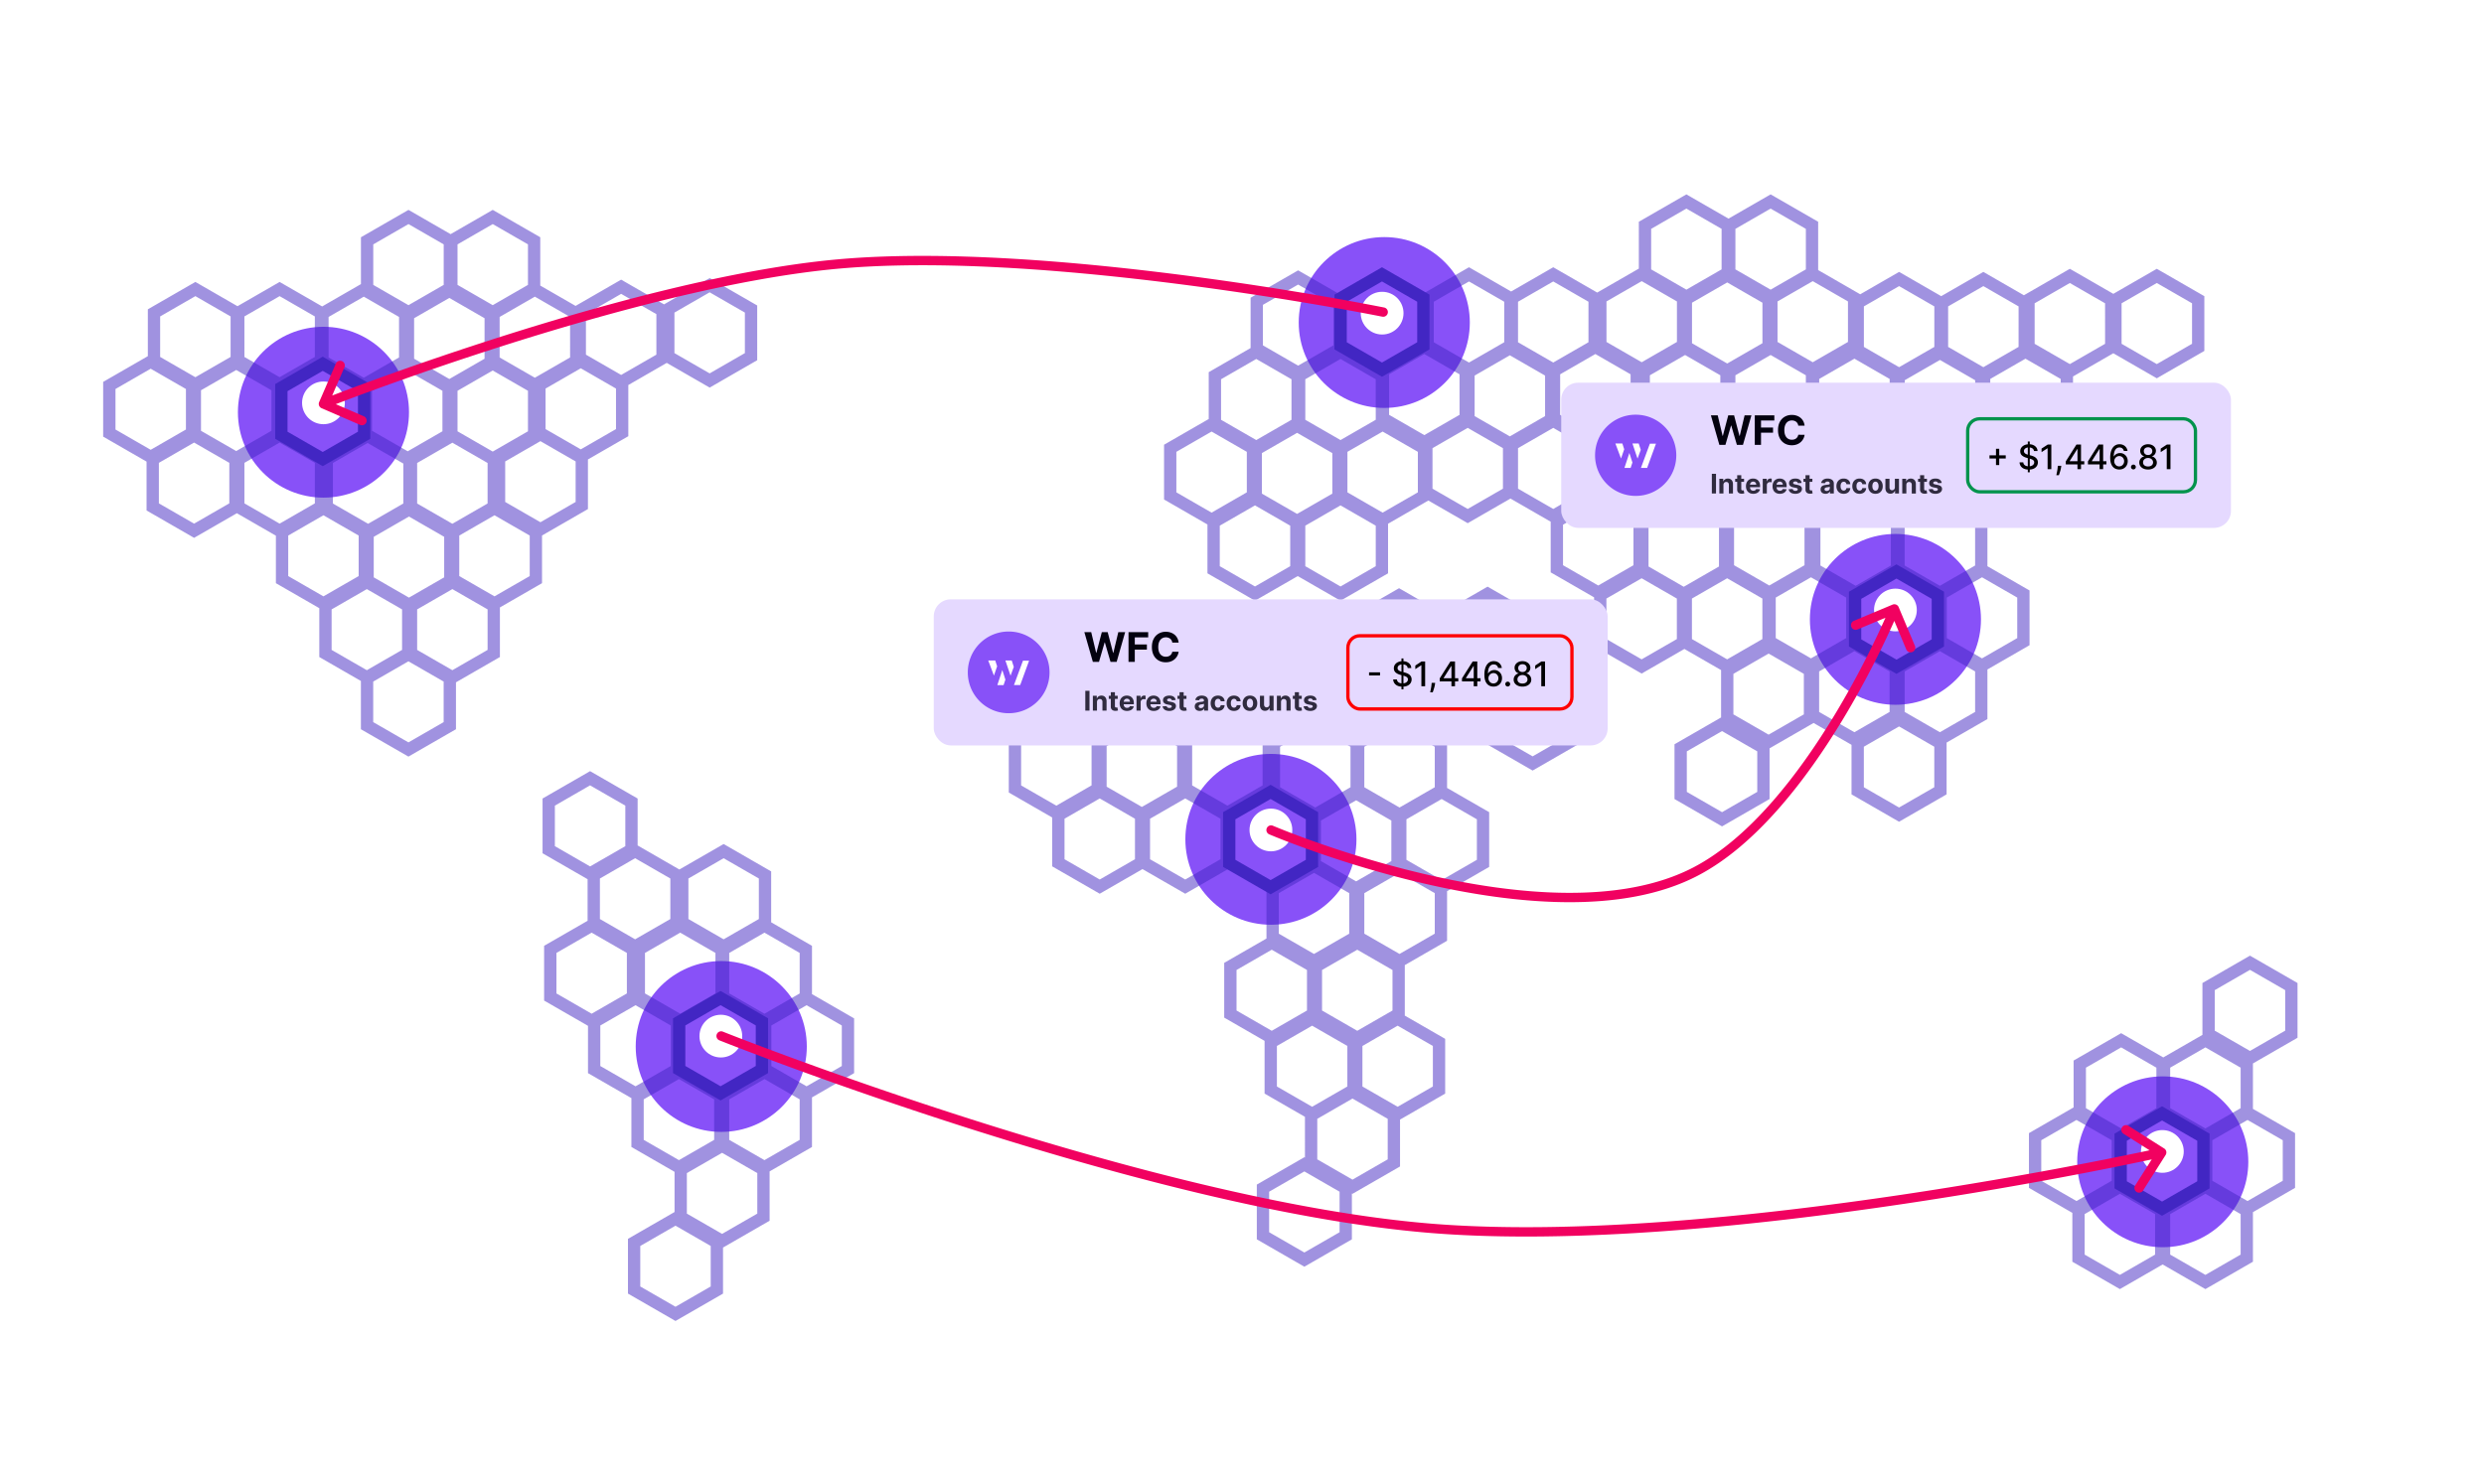 <svg width="626" height="374" viewBox="0 0 626 374" fill="none" xmlns="http://www.w3.org/2000/svg"><g filter="url(#filter0_f_1_13786)"><ellipse cx="81.516" cy="103.912" rx="21.559" ry="21.534" fill="#8851F8"/></g><g filter="url(#filter1_f_1_13786)"><ellipse cx="181.767" cy="263.804" rx="21.559" ry="21.534" fill="#8851F8"/></g><g filter="url(#filter2_f_1_13786)"><ellipse cx="545.044" cy="292.875" rx="21.559" ry="21.534" fill="#8851F8"/></g><g filter="url(#filter3_f_1_13786)"><ellipse cx="348.854" cy="81.301" rx="21.559" ry="21.534" fill="#8851F8"/></g><g filter="url(#filter4_f_1_13786)"><ellipse cx="477.671" cy="156.133" rx="21.559" ry="21.534" fill="#8851F8"/></g><g filter="url(#filter5_f_1_13786)"><ellipse cx="320.286" cy="211.583" rx="21.559" ry="21.534" fill="#8851F8"/></g><path opacity=".5" fill-rule="evenodd" clip-rule="evenodd" d="M437.345 57.694l8.876-5.113 8.877 5.113v10.214l-8.877 5.113-8.876-5.113V57.694zM446.221 49l11.979 6.9v12.18l10.602 6.107 9.798-5.644 10.616 6.115 10.615-6.115 10.221 5.887 11.578-6.67 10.957 6.313 10.957-6.312 11.979 6.9v13.802l-11.979 6.9-10.957-6.312-10.161 5.854v12.634l-10.615 6.115v12.5l-10.957 6.312v10.267l10.616 6.115v13.801l-10.615 6.115v12.5l-10.289 5.927v13.055l-11.979 6.9-11.979-6.9v-12.493l-9.558-5.506-11.096 6.392v12.779l-11.979 6.901-11.979-6.901v-13.801l11.74-6.763v-11.94l-9.248-5.327-10.777 6.208-11.979-6.901v-12.315l-10.936-6.3v-12.767l-10.134-5.838-10.777 6.208-9.916-5.712-10.161 5.853v12.501l-11.979 6.901-10.777-6.208-10.777 6.208-11.979-6.901v-12.315l-10.938-6.301v-13.801l11.259-6.485v-11.81l10.553-6.078V75.052l11.979-6.9 11.979 6.9v12.609l8.177 4.71 10.922-6.291V74.27l11.979-6.9 10.617 6.116 10.616-6.116 11.08 6.383 10.491-6.043V55.9l11.979-6.9 10.616 6.115L446.221 49zm10.606 80.883l9.473-5.456v-10.588l-10.323-5.946-8.734 5.03v11.439l9.584 5.521zm.009-59.008l-8.876 5.114v10.214l8.876 5.113 8.877-5.113V75.989l-8.877-5.114zm-21.552.321l-8.877 5.113v10.215l8.877 5.113 8.876-5.114V76.31l-8.876-5.113zm-10.616 18.295l-8.877 5.113v10.214l8.877 5.113 8.876-5.113V94.604l-8.876-5.113zm12.677 5.113l8.876-5.113 8.876 5.113v10.214l-8.876 5.113-8.876-5.113V94.604zm-12.356-42.023l-8.876 5.113v10.214l8.876 5.113 8.876-5.113V57.694l-8.876-5.113zm-20.134 23.408l8.876-5.114 8.876 5.114v10.214l-8.876 5.113-8.876-5.113V75.989zm116.775-4.647l-8.876 5.113v10.214l8.876 5.113 8.877-5.113V76.455l-8.877-5.113zm-30.675 5.895l8.876-5.113 8.877 5.113V87.45l-8.877 5.113-8.876-5.113V77.237zm19.492 13.181l-8.877 5.113v10.214l8.877 5.113 8.876-5.113V95.531l-8.876-5.113zm-21.552.321l-8.876 5.113v10.215l8.876 5.113 8.876-5.113V95.852l-8.876-5.113zm-10.616 18.295l-8.877 5.113v10.214l8.877 5.113 8.876-5.113v-10.214l-8.876-5.113zm12.676 5.113l8.876-5.113 8.877 5.113v10.214l-8.877 5.113-8.876-5.113v-10.214zm43.713-37.692l8.876-5.113 8.876 5.113v10.214l-8.876 5.113-8.876-5.113V76.455zM478.6 72.124l-8.876 5.113v10.214l8.876 5.113 8.876-5.113V77.237l-8.876-5.113zM458.465 95.53l8.876-5.113 8.876 5.113v10.214l-8.876 5.113-8.876-5.113V95.531zM361.33 76.064l8.876-5.113 8.877 5.113v10.214l-8.877 5.113-8.876-5.113V76.064zm30.109-5.113l-8.876 5.113v10.214l8.876 5.113 8.876-5.113V76.064l-8.876-5.113zm1.739 23.407l8.876-5.113 8.876 5.113v10.214l-8.876 5.114-8.876-5.114V94.358zm-21.553.321l8.876-5.113 8.877 5.113v10.214l-8.877 5.114-8.876-5.114V94.679zm-10.616 18.295l8.876-5.113 8.876 5.113v10.214l-8.876 5.113-8.876-5.113v-10.214zm30.43-5.113l-8.876 5.113v10.214l8.876 5.113 8.876-5.113v-10.214l-8.876-5.113zm-32.49-18.616l-8.877 5.113v10.214l8.877 5.114 8.876-5.114V94.358l-8.876-5.113zm67.439 24.732l8.876-5.113 8.876 5.113v10.214l-8.876 5.113-8.876-5.113v-10.214zm19.492 13.181l-8.876 5.113v10.214l8.876 5.114 8.877-5.114v-10.214l-8.877-5.113zm-30.429 5.434l8.877-5.113 8.876 5.113v10.214l-8.876 5.113-8.877-5.113v-10.214zm-10.616 18.294l8.876-5.113 8.877 5.113v10.215l-8.877 5.113-8.876-5.113v-10.215zm-18.598 19.341l-8.877 5.113v10.214l8.877 5.113 8.876-5.113V175.34l-8.876-5.113zm.63-3.218v-12.223l-11.979-6.901-11.492 6.62-10.814-6.229-11.979 6.901v13.801l11.979 6.901 11.493-6.621 10.183 5.866v12.224l11.979 6.9 11.979-6.9v-13.801l-11.349-6.538zm-20.855-10.43l8.876-5.113 8.876 5.113v10.214l-8.876 5.113-8.876-5.113v-10.214zm-13.43-4.722l-8.876 5.113v10.215l8.876 5.113 8.877-5.113V156.97l-8.877-5.113zm73.806-.971l8.876-5.113 8.876 5.113v10.215l-8.876 5.113-8.876-5.113v-10.215zm19.327 13.869l-8.876 5.113v10.214l8.876 5.114 8.876-5.114v-10.214l-8.876-5.113zm-20.616 24.656l8.876-5.114 8.876 5.114v10.214l-8.876 5.113-8.876-5.113v-10.214zm-11.065-80.547l-8.877 5.113v10.214l8.877 5.113 8.876-5.113v-10.214l-8.876-5.113zm-20.135 23.407l8.876-5.113 8.876 5.113v10.214l-8.876 5.114-8.876-5.114v-10.214zm94.976-5.038l-8.876 5.113v10.214l8.876 5.114 8.877-5.114v-10.214l-8.877-5.113zm-20.512 33.929V150.84l9.897-5.701 9.251 5.33v10.879l-9.412 5.422-9.736-5.608zm22.251-10.521l8.877-5.113 8.876 5.113v10.214l-8.876 5.113-8.877-5.113v-10.214zm-32.168 18.616l8.877-5.114 8.876 5.114v10.214l-8.876 5.113-8.877-5.113v-10.214zm21.553 0l8.876-5.114 8.877 5.114v10.214l-8.877 5.113-8.876-5.113v-10.214zm-1.412 13.868l-8.876 5.113v10.214l8.876 5.113 8.877-5.113v-10.214l-8.877-5.113zm-19.819-50.779l8.876-5.113 8.876 5.113v10.214l-8.876 5.114-8.876-5.114v-10.214zm-2.384 13.182l-8.876 5.113v10.214l8.876 5.113 8.876-5.113v-10.214l-8.876-5.113zm101.76 104.074l8.876-5.114 8.876 5.114v10.214l-8.876 5.113-8.876-5.113v-10.214zm8.876-8.695l11.979 6.901v13.801l-11.232 6.47v11.451l10.615 6.115v13.801l-10.615 6.115v12.501l-11.98 6.9-10.776-6.208-10.777 6.208-11.979-6.9v-12.316l-10.938-6.3v-13.801l11.259-6.486V267.35l11.979-6.9 10.616 6.115 9.87-5.685v-13.072l11.979-6.901zm-31.046 46.852l8.876-5.113 8.876 5.113v10.214l-8.876 5.114-8.876-5.114v-10.214zm-10.616 18.295l8.876-5.113 8.876 5.113v10.214l-8.876 5.113-8.876-5.113v-10.214zm30.429-5.113l-8.876 5.113v10.214l8.876 5.113 8.877-5.113v-10.214l-8.877-5.113zm10.616-18.616l-8.877 5.113v10.215l8.877 5.113 8.876-5.113v-10.215l-8.876-5.113zm-19.492-13.181l8.876-5.113 8.877 5.113v10.214l-8.877 5.113-8.876-5.113v-10.214zm-12.356-5.113l-8.876 5.113v10.214l8.876 5.113 8.876-5.113v-10.214l-8.876-5.113zm-20.135 23.407l8.876-5.113 8.877 5.113v10.215l-8.877 5.113-8.876-5.113v-10.215zM327.149 71.733l-8.876 5.113V87.06l8.876 5.113 8.876-5.113V76.846l-8.876-5.113zm1.803 23.873l8.877-5.113 8.876 5.113v10.215l-8.876 5.113-8.877-5.113V95.606zm19.492 13.182l-8.876 5.113v10.214l8.876 5.113 8.876-5.113v-10.214l-8.876-5.113zm-21.553.321l-8.876 5.113v10.214l8.876 5.113 8.876-5.113v-10.214l-8.876-5.113zm-10.616 18.294l-8.876 5.113v10.215l8.876 5.113 8.876-5.113v-10.215l-8.876-5.113zm12.677 5.113l8.877-5.113 8.876 5.113v10.215l-8.876 5.113-8.877-5.113v-10.215zm-21.232-36.91l8.876-5.113 8.876 5.113v10.215l-8.876 5.113-8.876-5.113V95.606zm-2.383 13.182l-8.876 5.113v10.214l8.876 5.113 8.877-5.113v-10.214l-8.877-5.113zm7.067 59.908l8.877-5.113 8.876 5.113v10.214l-8.876 5.113-8.877-5.113v-10.214zm8.877-8.694l11.979 6.9v13.675l8.823 5.083 10.617-6.116 11.979 6.901v12.18l10.613 6.114v13.801l-10.613 6.114v12.502l-10.652 6.136v12.725l10.175 5.862v13.801l-11.379 6.554v11.816l-11.979 6.9-.152-.087v11.557l-11.979 6.9-11.979-6.9v-13.801l11.979-6.901.152.088V281.54l-10.174-5.86v-13.291l-10.175-5.861v-13.801l10.651-6.135v-13.237l10.616-6.116v-11.063l-9.797-5.643-9.307 5.362v12.5l-11.979 6.901-10.777-6.208-10.777 6.208-11.979-6.901V206.08l-10.938-6.3v-13.801l11.26-6.487v-11.808l11.979-6.901 10.616 6.116 10.616-6.116 10.612 6.113 11.969-6.894zm-22.581 4.362l-8.877 5.113v10.215l8.877 5.113 8.876-5.113v-10.215l-8.876-5.113zm1.739 23.408l8.876-5.113 8.876 5.113v10.214l-8.876 5.113-8.876-5.113v-10.214zm-21.553.321l8.876-5.113 8.876 5.113v10.214l-8.876 5.113-8.876-5.113v-10.214zm-10.616 18.295l8.876-5.114 8.876 5.114v10.214l-8.876 5.113-8.876-5.113v-10.214zm30.43-5.114l-8.877 5.114v10.214l8.877 5.113 8.876-5.113v-10.214l-8.876-5.114zm-21.232-36.91l-8.876 5.113v10.215l8.876 5.113 8.876-5.113v-10.215l-8.876-5.113zm-20.136 23.408l8.876-5.113 8.877 5.113v10.214l-8.877 5.113-8.876-5.113v-10.214zm86.491.466l8.877-5.113 8.876 5.113v10.214l-8.876 5.114-8.877-5.114v-10.214zm19.49 13.182l-8.876 5.113v10.214l8.876 5.113 8.876-5.113v-10.214l-8.876-5.113zm-21.551.321l-8.876 5.113v10.214l8.876 5.113 8.876-5.113v-10.214l-8.876-5.113zm-10.616 18.294l-8.876 5.113v10.214l8.876 5.114 8.876-5.114v-10.214l-8.876-5.113zm-19.527 24.486l8.877-5.114 8.876 5.114v10.214l-8.876 5.113-8.877-5.113v-10.214zm19.051 14.038l-8.876 5.113v10.214l8.876 5.113 8.877-5.113v-10.214l-8.877-5.113zm13.153-33.411l8.877-5.113 8.876 5.113v10.214l-8.876 5.114-8.877-5.114v-10.214zm-1.775 14.259l-8.876 5.114v10.214l8.876 5.113 8.876-5.113v-10.214l-8.876-5.114zm1.299 24.265l8.876-5.113 8.876 5.113v10.214l-8.876 5.113-8.876-5.113v-10.214zm-2.503 13.257l-8.876 5.113v10.214l8.876 5.114 8.876-5.114v-10.214l-8.876-5.113zm-21.007 23.483l8.876-5.113 8.877 5.113v10.214l-8.877 5.114-8.876-5.114v-10.214zm11.63-117.287l-8.876 5.113v10.214l8.876 5.114 8.876-5.114v-10.214l-8.876-5.113zM139.834 203.09l8.876-5.113 8.877 5.113v10.215l-8.877 5.113-8.876-5.113V203.09zm8.876-8.694l11.98 6.901v11.832l10.522 6.061 11.152-6.424 11.979 6.901v12.834l10.289 5.927v12.179l10.615 6.115v13.801l-10.615 6.115v12.501l-10.68 6.152v12.438l-11.74 6.763v11.607L170.233 333l-11.979-6.901v-13.801l11.74-6.763v-10.133l-10.873-6.263v-12.315l-10.938-6.301V258.6l-11.059-6.371v-13.801l10.957-6.312v-10.48l-11.35-6.538v-13.801l11.979-6.901zm11.35 21.951l-8.876 5.113v10.214l8.876 5.113 8.876-5.113V221.46l-8.876-5.113zm13.427 5.113l8.877-5.113 8.876 5.113v10.214l-8.876 5.113-8.877-5.113V221.46zm10.289 18.761l8.877-5.113 8.876 5.113v10.214l-8.876 5.113-8.877-5.113v-10.214zm19.492 13.181l-8.876 5.114v10.214l8.876 5.113 8.876-5.113v-10.214l-8.876-5.114zm-21.553.321l-8.876 5.114v10.214l8.876 5.113 8.876-5.113v-10.214l-8.876-5.114zM171.1 272.018l-8.876 5.113v10.214l8.876 5.113 8.876-5.113v-10.214l-8.876-5.113zm12.676 5.113l8.877-5.113 8.876 5.113v10.214l-8.876 5.113-8.877-5.113v-10.214zm-1.803 13.478l-8.876 5.113v10.214l8.876 5.113 8.876-5.113v-10.214l-8.876-5.113zm-20.616 23.483l8.876-5.113 8.876 5.113v10.214l-8.876 5.113-8.876-5.113v-10.214zm10.064-78.984l-8.876 5.113v10.214l8.876 5.113 8.877-5.113v-10.214l-8.877-5.113zm-11.258 18.294l-8.877 5.114v10.214l8.877 5.113 8.876-5.113v-10.214l-8.876-5.114zm-19.936-13.181l8.876-5.113 8.876 5.113v10.214l-8.876 5.113-8.876-5.113v-10.214zm-26.225-128.622l-8.876 5.113v10.215l8.876 5.113 8.876-5.113v-10.215l-8.876-5.113zm-12.356 5.26l-9.003-5.186-8.75 5.039v10.215l8.877 5.113 8.876-5.113v-10.068zm-19.995-2.436l8.991-5.179V98.205l-9.678-5.575-9.452 5.445v10.508l10.14 5.84zm-12.119 20.621v11.97l10.938 6.301v12.315l10.482 6.038v12.162l11.979 6.9 11.979-6.9v-11.823l11.072-6.377v-12.501l10.615-6.115v-12.019l11.572-6.666V115.82l10.175-5.861v-12.9l9.685-5.58 10.814 6.23 11.979-6.901V77.006l-11.979-6.9-11.492 6.62-10.813-6.23-11.487 6.618-8.897-5.125v-12.18l-11.979-6.9-10.616 6.115-10.616-6.116-11.98 6.901v11.809l-9.773 5.63-10.72-6.175-10.616 6.115-10.616-6.115-11.98 6.9v11.81L26 96.267v13.801l10.936 6.3v12.315l11.98 6.901 10.777-6.208 9.839 5.667zm24.213-36.531v10.067l9.004 5.187 8.749-5.04V98.513l-8.877-5.114-8.876 5.114zm21.996 36.494l8.877-5.113 8.876 5.113v10.214l-8.876 5.113-8.877-5.113v-10.214zm-12.677-4.793l-8.876 5.114v10.214l8.876 5.113 8.876-5.113v-10.214l-8.876-5.114zm-10.615 18.295l-8.877 5.113v10.214l8.877 5.113 8.876-5.113v-10.214l-8.876-5.113zm12.677 5.113l8.876-5.113 8.877 5.113v10.214l-8.877 5.113-8.876-5.113v-10.214zm-2.195 13.087l-8.876 5.113v10.214l8.876 5.113 8.876-5.113v-10.214l-8.876-5.113zm-21.42-36.815l-8.876 5.113v10.214l8.876 5.113 8.876-5.113v-10.214l-8.876-5.113zM115.3 61.602l8.876-5.113 8.876 5.113v10.215l-8.876 5.113-8.876-5.114V61.603zm63.544 12.085l-8.876 5.113v10.214l8.876 5.113 8.876-5.113V78.8l-8.876-5.113zm-31.182 5.504l8.877-5.114 8.876 5.114v10.214l-8.876 5.113-8.877-5.113V79.19zm-12.871-4.407l-8.876 5.113v10.214l8.876 5.113 8.877-5.113V79.897l-8.877-5.113zm-21.552.32l-8.877 5.114v10.214l8.877 5.113 8.876-5.113V80.218l-8.876-5.113zm2.061 23.409l8.876-5.114 8.876 5.114v10.214l-8.876 5.113-8.876-5.113V98.513zm12.015 17.809l8.876-5.113 8.876 5.113v10.214l-8.876 5.113-8.876-5.113v-10.214zm19.051-23.484l-8.877 5.114v10.214l8.877 5.113 8.876-5.113V97.952l-8.876-5.114zM102.943 56.49l-8.876 5.114v10.214l8.876 5.113 8.876-5.113V61.603l-8.876-5.114zM82.808 79.897l8.876-5.113 8.876 5.113v10.214l-8.876 5.113-8.876-5.113V79.897zm-42.447-.13l8.877-5.114 8.876 5.114V89.98l-8.876 5.113-8.877-5.113V79.767zm30.109-5.113l-8.876 5.113V89.98l8.876 5.113 8.876-5.113V79.767l-8.876-5.113zM59.533 93.269l-8.877 5.113v10.214l8.877 5.113 8.876-5.113V98.382l-8.876-5.113zm-10.618 18.295l-8.876 5.113v10.214l8.876 5.113 8.877-5.113v-10.214l-8.877-5.113zm12.679 5.113l8.876-5.113 8.876 5.113v10.214l-8.876 5.113-8.876-5.113v-10.214zM37.979 92.948l-8.876 5.113v10.214l8.876 5.114 8.876-5.114V98.061l-8.876-5.113z" fill="#4226C3"/><path d="M309.781 205.636l10.427-6.007 10.428 6.007v12.007l-10.428 6.007-10.427-6.007v-12.007zm-138.622 51.968l10.427-6.007 10.428 6.007v12.007l-10.428 6.007-10.427-6.007v-12.007zm363.276 29.071l10.428-6.007 10.427 6.007v12.007l-10.427 6.007-10.428-6.007v-12.007zM70.907 97.712l10.427-6.007 10.428 6.007v12.008l-10.428 6.007-10.427-6.007V97.712zm266.944-22.544l10.428-6.007 10.427 6.007v12.007l-10.427 6.007-10.428-6.007V75.168zm129.657 74.897l10.428-6.007 10.428 6.007v12.008l-10.428 6.007-10.428-6.007v-12.008z" fill="#8851F8" stroke="#4226C3" stroke-width="3.103"/><g filter="url(#filter6_i_1_13786)"><ellipse cx="81.515" cy="103.912" rx="5.39" ry="5.384" fill="#fff"/></g><g filter="url(#filter7_i_1_13786)"><ellipse cx="348.314" cy="81.301" rx="5.39" ry="5.384" fill="#fff"/></g><g filter="url(#filter8_i_1_13786)"><ellipse cx="477.67" cy="156.132" rx="5.39" ry="5.384" fill="#fff"/></g><g filter="url(#filter9_i_1_13786)"><ellipse cx="320.286" cy="211.583" rx="5.39" ry="5.384" fill="#fff"/></g><g filter="url(#filter10_i_1_13786)"><ellipse cx="181.663" cy="263.551" rx="5.39" ry="5.384" fill="#fff"/></g><g filter="url(#filter11_i_1_13786)"><ellipse cx="544.941" cy="292.622" rx="5.39" ry="5.384" fill="#fff"/></g><g filter="url(#filter12_i_1_13786)"><path d="M348.349 82.188a1.179 1.179 0 10.469-2.312l-.469 2.312zM211.142 68.919l-.107-1.174.107 1.174zM80.434 103.712c-.26.598.015 1.292.613 1.551l9.738 4.223a1.18 1.18 0 00.938-2.164l-8.656-3.753 3.753-8.657a1.18 1.18 0 00-2.164-.938l-4.222 9.738zm268.149-22.68c.235-1.156.234-1.156.233-1.156h-.003a.239.239 0 00-.012-.003l-.046-.01a702.325 702.325 0 00-13.901-2.57 850.555 850.555 0 00-34.721-5.31c-27.67-3.638-62.138-6.681-89.098-4.238l.213 2.349c26.686-2.419 60.938.594 88.578 4.228a848.435 848.435 0 0134.623 5.296c4.341.756 7.818 1.4 10.209 1.853a447.547 447.547 0 013.453.67l.179.035.045.01.011.001h.002c.001.001.001.001.235-1.155zM211.035 67.745c-26.334 2.386-58.842 11.236-84.713 19.462a836.436 836.436 0 00-32.324 11.024 682.848 682.848 0 00-9.482 3.528c-1.109.423-1.967.754-2.547.979-.29.113-.512.199-.66.258l-.169.066-.043.017-.01.004a.004.004 0 01-.004.001l.433 1.097.434 1.097.002-.001.01-.004.042-.016.165-.065.654-.255a418.5 418.5 0 012.533-.974c2.21-.842 5.425-2.05 9.449-3.515a832.827 832.827 0 0132.232-10.993c25.842-8.217 58.146-17 84.211-19.361l-.213-2.35z" fill="#F10160"/></g><g filter="url(#filter13_i_1_13786)"><path d="M478.488 155.407a1.18 1.18 0 00-1.543-.631l-9.789 4.104a1.18 1.18 0 00.912 2.175l8.701-3.648 3.648 8.701a1.18 1.18 0 002.176-.912l-4.105-9.789zm-51.213 66.674l.544 1.046-.544-1.046zM320.75 210.499a1.18 1.18 0 00-.928 2.168l.928-2.168zm156.651-54.636l-1.092-.446v.001l-.003.006-.011.027a4.445 4.445 0 01-.044.106l-.178.423c-.158.372-.394.922-.705 1.629a198.533 198.533 0 01-2.748 5.951c-2.402 4.995-5.907 11.811-10.319 19.097-8.86 14.629-21.25 30.933-35.57 38.378l1.088 2.092c14.937-7.766 27.61-24.57 36.499-39.248 4.462-7.367 8.002-14.253 10.428-19.297a201.174 201.174 0 002.78-6.022c.316-.717.557-1.278.719-1.66l.184-.436.047-.114.012-.029a.069.069 0 01.003-.008l.001-.002-1.091-.448zm-50.67 65.172c-9.076 4.718-20.204 6.471-31.876 6.395-11.661-.076-23.781-1.976-34.777-4.487-10.991-2.51-20.83-5.623-27.921-8.11a240.503 240.503 0 01-8.369-3.102 155.986 155.986 0 01-2.844-1.15l-.147-.062a.8.8 0 00-.036-.015l-.008-.004-.002-.001-.465 1.084c-.464 1.084-.463 1.085-.463 1.085l.003.001.011.005.039.016.155.066a149.962 149.962 0 002.893 1.17c1.992.783 4.876 1.879 8.452 3.133 7.15 2.507 17.076 5.649 28.177 8.183 11.096 2.534 23.397 4.469 35.287 4.546 11.88.077 23.435-1.698 32.979-6.661l-1.088-2.092z" fill="#F10160"/></g><g filter="url(#filter14_i_1_13786)"><path d="M182.204 262.439a1.18 1.18 0 10-.874 2.191l.874-2.191zm178.237 49.548l-.097 1.175.097-1.175zm185.329-18.48a1.18 1.18 0 00-.364-1.628l-8.963-5.686a1.18 1.18 0 10-1.263 1.992l7.966 5.054-5.054 7.967a1.179 1.179 0 101.992 1.263l5.686-8.962zm-364.003-29.972c-.437 1.095-.437 1.095-.436 1.096l.004.001.015.006.059.024.232.092a467.193 467.193 0 004.424 1.721 922.929 922.929 0 0013.08 4.905 1114.042 1114.042 0 0044.578 15.285c35.676 11.377 80.451 23.526 116.621 26.497l.193-2.351c-35.889-2.948-80.451-15.025-116.097-26.394a1111.998 1111.998 0 01-44.483-15.251 916.89 916.89 0 01-13.045-4.893 544.277 544.277 0 01-3.5-1.357l-.903-.356-.229-.091-.058-.022a.114.114 0 00-.014-.006l-.003-.001c-.001-.001-.001-.001-.438 1.095zm178.577 49.627c36.306 2.982 82.502-1.814 119.56-7.337a1092.869 1092.869 0 0046.463-7.971 895.53 895.53 0 0013.695-2.76 520.838 520.838 0 004.886-1.05l.062-.013.016-.004.004-.001-.256-1.151-.259-1.151-.003.001a.13.13 0 01-.015.003l-.06.014-.241.053c-.213.047-.53.117-.948.207-.836.182-2.071.448-3.671.784-3.198.672-7.85 1.626-13.659 2.753a1092.692 1092.692 0 01-46.362 7.953c-37.026 5.518-82.997 10.278-119.019 7.319l-.193 2.351z" fill="#F10160"/></g><rect x="393.448" y="96.475" width="168.781" height="36.598" rx="4.264" fill="#E5D9FF"/><g clip-path="url(#clip0_1_13786)"><path d="M412.212 125.009a10.21 10.21 0 0010.235-10.235 10.21 10.21 0 00-10.235-10.235 10.21 10.21 0 00-10.235 10.235 10.21 10.21 0 0010.235 10.235z" fill="#8851F8"/><path d="M410.938 117.959h-1.559l1.24-3.77.773 2.401-.454 1.369zm4.162-.006h-1.565l2.259-6.115h1.535l-2.229 6.115zm-6.249-6.158h-1.756l1.424 3.788.804-2.327-.472-1.461zm4.124-.007h-1.584l1.289 3.819.817-2.204-.522-1.615z" fill="#fff"/></g><path d="M433.298 112.142l-2.13-7.444h1.72l1.232 5.172h.061l1.36-5.172h1.472l1.355 5.183h.066l1.232-5.183h1.719l-2.13 7.444h-1.534l-1.417-4.867h-.058l-1.414 4.867h-1.534zm8.929 0v-7.444h4.929v1.298h-3.355v1.773h3.028v1.298h-3.028v3.075h-1.574zm12.555-4.838h-1.592a1.57 1.57 0 00-.178-.549c-.09-.162-.205-.3-.345-.414a1.533 1.533 0 00-.487-.262c-.182-.06-.38-.09-.593-.09-.385 0-.721.095-1.007.287-.286.189-.507.465-.665.828-.157.361-.236.8-.236 1.316 0 .531.079.977.236 1.338.16.361.383.633.669.817.286.184.617.277.992.277.211 0 .406-.028.585-.084a1.41 1.41 0 00.833-.64c.094-.155.16-.332.196-.53l1.592.007a2.962 2.962 0 01-.967 1.835 3.098 3.098 0 01-.981.589 3.607 3.607 0 01-1.283.215c-.664 0-1.258-.151-1.781-.451a3.207 3.207 0 01-1.236-1.305c-.3-.569-.451-1.259-.451-2.068 0-.812.153-1.502.458-2.072a3.2 3.2 0 011.243-1.301c.524-.3 1.113-.45 1.767-.45.431 0 .831.06 1.199.181.371.121.699.298.985.531.286.23.519.512.698.847.182.334.298.717.349 1.148z" fill="#03010F"/><path d="M432.456 119.444v4.962h-1.049v-4.962h1.049zm1.876 2.811v2.151H433.3v-3.721h.984v.656h.043c.083-.216.221-.388.415-.514a1.26 1.26 0 01.705-.191c.258 0 .484.057.676.17.192.113.342.274.448.484.107.209.16.457.16.747v2.369h-1.032v-2.185c.001-.228-.057-.406-.175-.533-.118-.13-.28-.194-.487-.194a.748.748 0 00-.368.089.626.626 0 00-.247.262.916.916 0 00-.09.41zm5.192-1.57v.775h-2.241v-.775h2.241zm-1.732-.892h1.032v3.47c0 .095.014.169.044.223a.242.242 0 00.121.109.496.496 0 00.184.031.887.887 0 00.145-.012l.112-.022.162.768a2.954 2.954 0 01-.218.056 1.74 1.74 0 01-.342.041 1.562 1.562 0 01-.654-.099.916.916 0 01-.434-.354 1.082 1.082 0 01-.152-.606v-3.605zm4.061 4.686c-.383 0-.713-.078-.989-.233a1.59 1.59 0 01-.635-.664c-.148-.287-.223-.627-.223-1.02 0-.382.075-.718.223-1.008.149-.289.358-.514.628-.676.271-.161.589-.242.955-.242.245 0 .474.04.685.119.213.077.399.194.558.351.159.157.284.354.373.591.088.236.133.512.133.829v.283h-3.143v-.639h2.171a.787.787 0 00-.097-.395.689.689 0 00-.269-.269.767.767 0 00-.395-.099.79.79 0 00-.416.109.754.754 0 00-.281.288.817.817 0 00-.105.4v.608c0 .184.034.343.102.477.07.134.167.238.293.31a.881.881 0 00.449.109.99.99 0 00.315-.048.626.626 0 00.399-.383l.955.063c-.048.23-.148.43-.298.601-.149.17-.341.302-.577.397a2.163 2.163 0 01-.811.141zm2.382-.073v-3.721h1v.649h.039a.957.957 0 01.342-.523c.16-.12.344-.18.552-.18a1.432 1.432 0 01.325.037v.915a1.426 1.426 0 00-.201-.038 1.698 1.698 0 00-.235-.017.826.826 0 00-.407.099.741.741 0 00-.282.271.796.796 0 00-.101.403v2.105h-1.032zm4.314.073c-.383 0-.712-.078-.988-.233a1.583 1.583 0 01-.635-.664c-.149-.287-.223-.627-.223-1.02 0-.382.074-.718.223-1.008.148-.289.358-.514.627-.676a1.84 1.84 0 01.955-.242c.246 0 .474.04.686.119.213.077.399.194.557.351.16.157.284.354.373.591.089.236.133.512.133.829v.283h-3.142v-.639h2.171a.787.787 0 00-.097-.395.695.695 0 00-.269-.269.77.77 0 00-.395-.099.791.791 0 00-.417.109.769.769 0 00-.281.288.816.816 0 00-.104.4v.608c0 .184.034.343.102.477a.738.738 0 00.293.31.877.877 0 00.448.109c.115 0 .22-.016.315-.048a.654.654 0 00.245-.145.638.638 0 00.155-.238l.955.063c-.049.23-.148.43-.298.601-.149.17-.341.302-.577.397a2.168 2.168 0 01-.812.141zm5.479-2.733l-.945.058a.485.485 0 00-.104-.218.567.567 0 00-.211-.158.723.723 0 00-.308-.06.756.756 0 00-.405.102c-.109.066-.164.155-.164.266 0 .089.035.164.106.225.071.062.193.111.366.148l.674.136c.362.074.631.194.809.359a.84.84 0 01.266.649c0 .244-.071.458-.215.642a1.396 1.396 0 01-.587.431 2.226 2.226 0 01-.855.153c-.493 0-.885-.103-1.177-.308a1.2 1.2 0 01-.512-.843l1.016-.053c.03.15.105.265.222.344a.816.816 0 00.454.116c.18 0 .326-.035.436-.104.111-.071.168-.162.169-.274a.283.283 0 00-.118-.23.87.87 0 00-.359-.141l-.645-.128c-.363-.073-.634-.199-.811-.378a.938.938 0 01-.264-.686c0-.239.064-.445.193-.618a1.25 1.25 0 01.551-.399c.237-.094.515-.141.833-.141.47 0 .84.099 1.11.298.271.199.429.469.475.812zm2.714-1.061v.775h-2.241v-.775h2.241zm-1.732-.892h1.032v3.47c0 .095.014.169.043.223.029.051.07.088.122.109a.496.496 0 00.184.031.887.887 0 00.145-.012l.112-.022.162.768a2.954 2.954 0 01-.218.056 1.74 1.74 0 01-.342.041 1.56 1.56 0 01-.654-.099.916.916 0 01-.434-.354 1.082 1.082 0 01-.152-.606v-3.605zm5.045 4.684c-.238 0-.449-.042-.635-.124a1.021 1.021 0 01-.441-.371 1.108 1.108 0 01-.16-.615c0-.207.038-.381.114-.521a.912.912 0 01.31-.339c.131-.086.28-.151.446-.194.168-.044.344-.075.528-.092.217-.023.391-.044.524-.063a.751.751 0 00.288-.092.204.204 0 00.09-.18v-.014a.445.445 0 00-.146-.356c-.095-.084-.231-.126-.407-.126-.186 0-.333.041-.443.123a.568.568 0 00-.218.305l-.955-.077a1.29 1.29 0 01.286-.586c.142-.167.325-.294.55-.383.226-.091.488-.136.785-.136.207 0 .405.024.594.073.19.048.359.123.506.225.149.102.266.233.351.393.086.158.129.348.129.569v2.51h-.979v-.516h-.029c-.06.116-.14.219-.24.308-.1.087-.221.156-.361.206a1.507 1.507 0 01-.487.073zm.296-.713c.151 0 .285-.03.402-.089a.723.723 0 00.274-.248.636.636 0 00.099-.351v-.395a.564.564 0 01-.133.058 2.333 2.333 0 01-.187.046l-.208.037-.189.026a1.29 1.29 0 00-.318.085.514.514 0 00-.211.158.382.382 0 00-.075.242c0 .14.051.248.153.322a.663.663 0 00.393.109zm4.282.715c-.381 0-.709-.081-.984-.242a1.645 1.645 0 01-.63-.679 2.198 2.198 0 01-.218-.998c0-.381.074-.716.221-1.003a1.63 1.63 0 01.632-.676c.273-.163.598-.245.974-.245.325 0 .609.059.853.177s.437.283.579.497c.142.213.221.463.235.751h-.974a.748.748 0 00-.218-.448.623.623 0 00-.458-.173.694.694 0 00-.419.131.832.832 0 00-.276.376 1.61 1.61 0 00-.099.598c0 .238.032.44.096.606.067.167.16.293.279.381.12.087.259.13.419.13a.69.69 0 00.318-.072.625.625 0 00.235-.211.803.803 0 00.123-.337h.974a1.521 1.521 0 01-.232.751 1.405 1.405 0 01-.57.504 1.903 1.903 0 01-.86.182zm4.005 0c-.381 0-.709-.081-.984-.242a1.645 1.645 0 01-.63-.679 2.198 2.198 0 01-.218-.998c0-.381.073-.716.22-1.003a1.64 1.64 0 01.633-.676c.273-.163.598-.245.974-.245.325 0 .609.059.853.177s.437.283.579.497c.142.213.22.463.235.751h-.974a.753.753 0 00-.218-.448.623.623 0 00-.458-.173c-.16 0-.3.044-.419.131a.841.841 0 00-.277.376 1.61 1.61 0 00-.099.598c0 .238.032.44.097.606a.839.839 0 00.279.381c.119.087.259.13.419.13a.682.682 0 00.317-.072.61.61 0 00.235-.211.804.804 0 00.124-.337h.974a1.522 1.522 0 01-.233.751 1.402 1.402 0 01-.569.504 1.903 1.903 0 01-.86.182zm4.004 0c-.376 0-.701-.08-.976-.24a1.632 1.632 0 01-.632-.674 2.163 2.163 0 01-.223-1.005c0-.385.074-.721.223-1.008a1.62 1.62 0 01.632-.674c.275-.161.6-.242.976-.242.377 0 .701.081.974.242.275.16.487.385.635.674.149.287.223.623.223 1.008 0 .381-.074.716-.223 1.005-.148.288-.36.513-.635.674-.273.16-.597.24-.974.24zm.005-.8a.642.642 0 00.429-.145.903.903 0 00.259-.402c.06-.17.09-.363.09-.579 0-.217-.03-.41-.09-.579a.9.9 0 00-.259-.403.638.638 0 00-.429-.147.659.659 0 00-.436.147.917.917 0 00-.264.403 1.78 1.78 0 00-.087.579c0 .216.029.409.087.579.06.169.148.303.264.402a.663.663 0 00.436.145zm4.885-.857v-2.137h1.032v3.721h-.991v-.676h-.039a1.094 1.094 0 01-.419.526c-.194.132-.43.199-.71.199-.248 0-.467-.057-.656-.17a1.171 1.171 0 01-.444-.482 1.673 1.673 0 01-.16-.749v-2.369h1.033v2.185c.001.22.06.393.176.521a.603.603 0 00.468.191.68.68 0 00.611-.341.782.782 0 00.099-.419zm2.89-.567v2.151h-1.032v-3.721h.984v.656h.043c.083-.216.221-.388.415-.514.193-.127.428-.191.705-.191.258 0 .483.057.676.17.192.113.341.274.448.484.107.209.16.457.16.747v2.369h-1.032v-2.185c.001-.228-.057-.406-.175-.533-.118-.13-.28-.194-.487-.194a.745.745 0 00-.368.089.62.62 0 00-.247.262.916.916 0 00-.09.41zm5.192-1.57v.775h-2.241v-.775h2.241zm-1.733-.892h1.033v3.47c0 .095.014.169.043.223.029.051.07.088.121.109a.505.505 0 00.185.031.887.887 0 00.145-.012l.111-.022.163.768a3.094 3.094 0 01-.218.056 1.74 1.74 0 01-.342.041 1.56 1.56 0 01-.654-.099.916.916 0 01-.434-.354 1.09 1.09 0 01-.153-.606v-3.605zm5.455 1.953l-.945.058a.485.485 0 00-.104-.218.551.551 0 00-.211-.158.718.718 0 00-.307-.06.756.756 0 00-.405.102c-.11.066-.165.155-.165.266 0 .089.036.164.107.225.071.062.193.111.366.148l.673.136c.362.074.632.194.81.359a.844.844 0 01.266.649c0 .244-.072.458-.216.642a1.393 1.393 0 01-.586.431 2.226 2.226 0 01-.855.153c-.493 0-.885-.103-1.178-.308a1.198 1.198 0 01-.511-.843l1.015-.053c.031.15.105.265.223.344a.814.814 0 00.453.116.81.81 0 00.436-.104c.112-.071.168-.162.17-.274a.284.284 0 00-.119-.23.864.864 0 00-.358-.141l-.645-.128c-.363-.073-.634-.199-.812-.378a.938.938 0 01-.264-.686c0-.239.065-.445.194-.618.131-.172.314-.306.55-.399.238-.094.515-.141.834-.141.47 0 .84.099 1.109.298.272.199.43.469.475.812z" fill="#03010F" fill-opacity=".8"/><path d="M503.015 117.232v-4.095h.815v4.095h-.815zm-1.638-1.642v-.811h4.095v.811h-4.095zm9.655 3.459v-7.753h.497v7.753h-.497zm1.554-5.349a.89.89 0 00-.4-.666c-.234-.159-.529-.239-.885-.239-.254 0-.474.04-.66.121a1.02 1.02 0 00-.433.327.772.772 0 00-.151.47c0 .147.034.274.103.381a.92.92 0 00.275.27c.115.07.238.13.37.178.131.047.257.085.378.116l.606.157c.198.048.401.114.609.197.208.083.401.192.578.327.178.135.321.303.43.503.111.2.167.439.167.718 0 .351-.091.663-.273.935a1.815 1.815 0 01-.784.646c-.341.157-.754.236-1.239.236-.464 0-.866-.074-1.205-.221a1.863 1.863 0 01-.797-.627 1.816 1.816 0 01-.318-.969h.939a.96.96 0 00.218.56c.129.147.294.257.494.33.202.071.423.106.663.106.265 0 .5-.041.706-.124.208-.085.371-.202.49-.351a.83.83 0 00.179-.53.651.651 0 00-.157-.452 1.175 1.175 0 00-.421-.291 4.162 4.162 0 00-.597-.202l-.733-.2c-.497-.136-.89-.335-1.181-.597-.289-.263-.433-.61-.433-1.042 0-.357.097-.669.29-.936.194-.266.457-.473.788-.621a2.703 2.703 0 011.121-.224c.42 0 .79.074 1.111.221.323.148.578.351.763.609.186.256.283.551.291.884h-.902zm4.374-1.629v6.203h-.939v-5.264h-.036l-1.485.969v-.896l1.548-1.012h.912zm2.51 5.355l-.046.33c-.03.242-.081.495-.154.757-.071.265-.144.51-.221.736-.075.226-.136.406-.185.539h-.642l.109-.509c.047-.212.092-.449.136-.711.045-.263.078-.53.1-.803l.031-.339h.872zm1.136-.364v-.757l2.681-4.234h.597v1.115h-.379l-1.917 3.034v.049h3.674v.793h-4.656zm2.941 1.212v-1.442l.006-.345v-4.416h.888v6.203h-.894zm2.64-1.212v-.757l2.68-4.234h.597v1.115h-.379l-1.917 3.034v.049h3.674v.793h-4.655zm2.941 1.212v-1.442l.006-.345v-4.416h.887v6.203h-.893zm4.935.085a2.506 2.506 0 01-.818-.152 1.918 1.918 0 01-.726-.484c-.219-.227-.393-.53-.524-.912-.13-.382-.194-.858-.194-1.43 0-.541.053-1.021.16-1.441.109-.42.266-.775.47-1.063.204-.291.45-.512.739-.664.288-.151.613-.227.972-.227.369 0 .698.073.984.218.287.146.519.347.697.603.18.256.294.548.342.875h-.924a1.191 1.191 0 00-.372-.633c-.186-.163-.428-.245-.727-.245-.454 0-.809.198-1.063.594-.253.395-.38.946-.382 1.65h.046a1.695 1.695 0 01.92-.736c.196-.068.402-.103.618-.103.36 0 .685.088.976.264.292.173.526.414.699.721a2.1 2.1 0 01.261 1.054c0 .395-.09.754-.27 1.075a1.98 1.98 0 01-.751.763c-.323.186-.701.277-1.133.273zm-.003-.788c.238 0 .451-.058.639-.175.188-.118.336-.275.445-.473.11-.198.164-.419.164-.663a1.33 1.33 0 00-.16-.651 1.212 1.212 0 00-.437-.467 1.16 1.16 0 00-.63-.173 1.217 1.217 0 00-.899.388 1.399 1.399 0 00-.273.418 1.336 1.336 0 00.064 1.139c.109.198.257.357.445.478.19.12.404.179.642.179zm3.585.76a.59.59 0 01-.427-.175.587.587 0 01-.178-.43c0-.166.059-.307.178-.424a.586.586 0 01.427-.179c.166 0 .308.06.428.179a.572.572 0 01.178.424.574.574 0 01-.085.306.632.632 0 01-.218.218.58.58 0 01-.303.081zm3.695.028c-.434 0-.818-.075-1.151-.224a1.897 1.897 0 01-.779-.618 1.494 1.494 0 01-.278-.897 1.582 1.582 0 01.612-1.278c.189-.149.401-.244.636-.285v-.036a1.249 1.249 0 01-.742-.497 1.45 1.45 0 01-.276-.884c-.002-.317.082-.6.251-.848.172-.251.407-.447.706-.591a2.337 2.337 0 011.021-.215c.377 0 .715.073 1.011.218.299.144.534.34.706.591.172.248.259.53.261.845a1.47 1.47 0 01-.285.884 1.261 1.261 0 01-.733.497v.036c.232.041.441.136.627.285a1.6 1.6 0 01.448.554c.113.22.171.462.173.724a1.52 1.52 0 01-.285.897 1.89 1.89 0 01-.781.618 2.757 2.757 0 01-1.142.224zm0-.767c.256 0 .478-.042.666-.127.188-.087.333-.207.436-.36a.983.983 0 00.158-.545 1.025 1.025 0 00-.17-.573 1.136 1.136 0 00-.445-.391 1.424 1.424 0 00-.645-.142c-.245 0-.462.048-.651.142-.19.095-.34.226-.449.391a1.002 1.002 0 00-.16.573.96.96 0 00.148.545c.103.153.25.273.439.36.19.085.414.127.673.127zm0-2.886c.206 0 .388-.041.548-.124a.943.943 0 00.518-.863.966.966 0 00-.139-.509.875.875 0 00-.373-.336 1.206 1.206 0 00-.554-.122c-.214 0-.402.041-.564.122a.878.878 0 00-.372.336.935.935 0 00-.13.509.95.95 0 00.133.518.943.943 0 00.376.345 1.2 1.2 0 00.557.124zm5.646-2.635v6.203h-.939v-5.264h-.036l-1.484.969v-.896l1.548-1.012h.911z" fill="#000"/><rect x="495.882" y="105.573" width="57.402" height="18.402" rx="2.995" stroke="#00934C" stroke-width=".833"/><rect x="235.318" y="151.085" width="169.831" height="36.825" rx="4.291" fill="#E5D9FF"/><g clip-path="url(#clip1_1_13786)"><path d="M254.198 179.796a10.274 10.274 0 0010.299-10.298 10.275 10.275 0 00-10.299-10.299 10.274 10.274 0 00-10.298 10.299 10.273 10.273 0 0010.298 10.298z" fill="#8851F8"/><path d="M252.915 172.702h-1.569l1.248-3.793.779 2.416-.458 1.377zm4.189-.006h-1.575l2.274-6.153h1.544l-2.243 6.153zm-6.289-6.196h-1.767l1.434 3.812.809-2.342-.476-1.47zm4.151-.006h-1.593l1.297 3.842.822-2.217-.526-1.625z" fill="#fff"/></g><path d="M275.415 166.852l-2.143-7.49h1.73l1.24 5.205h.062l1.368-5.205h1.481l1.364 5.216h.066l1.239-5.216h1.73l-2.143 7.49h-1.543l-1.426-4.897h-.059l-1.423 4.897h-1.543zm8.985 0v-7.49h4.959v1.306h-3.376v1.785h3.047v1.305h-3.047v3.094H284.4zm12.632-4.867h-1.601a1.566 1.566 0 00-.18-.553 1.416 1.416 0 00-.347-.417 1.54 1.54 0 00-.49-.263 1.876 1.876 0 00-.596-.091c-.388 0-.726.096-1.013.289-.288.19-.511.468-.67.833-.158.364-.237.805-.237 1.324 0 .534.079.983.237 1.346.161.363.386.638.673.823.288.185.621.278.999.278.212 0 .408-.028.589-.084.182-.056.345-.138.486-.245a1.43 1.43 0 00.351-.399c.095-.156.161-.334.198-.534l1.601.008a2.994 2.994 0 01-.972 1.846 3.112 3.112 0 01-.988.593c-.38.144-.811.216-1.291.216-.668 0-1.265-.152-1.792-.454a3.219 3.219 0 01-1.243-1.313c-.303-.573-.454-1.266-.454-2.081 0-.816.154-1.511.461-2.084a3.201 3.201 0 011.251-1.309 3.497 3.497 0 011.777-.454c.434 0 .836.061 1.207.183.373.122.703.3.991.534.288.231.522.516.702.852.183.336.3.722.351 1.156z" fill="#03010F"/><path d="M274.568 174.15v4.993h-1.056v-4.993h1.056zm1.888 2.828v2.165h-1.039v-3.745h.99v.661h.044c.083-.218.222-.39.417-.517.195-.128.431-.192.709-.192.26 0 .487.056.68.17.194.114.344.277.451.488.108.21.161.46.161.751v2.384h-1.038v-2.199c.001-.229-.057-.408-.176-.536-.119-.13-.282-.195-.49-.195a.75.75 0 00-.371.09.631.631 0 00-.248.263.898.898 0 00-.09.412zm5.224-1.58v.781h-2.255v-.781h2.255zm-1.743-.897h1.038v3.491a.48.48 0 00.044.225.24.24 0 00.122.109.485.485 0 00.185.032.91.91 0 00.147-.012l.112-.022.163.773a3.005 3.005 0 01-.219.056 1.688 1.688 0 01-.344.041c-.25.01-.47-.023-.658-.1a.92.92 0 01-.437-.355 1.088 1.088 0 01-.153-.61v-3.628zm4.086 4.715c-.385 0-.717-.078-.995-.234a1.603 1.603 0 01-.639-.668c-.149-.289-.224-.631-.224-1.026 0-.385.075-.723.224-1.014.15-.291.36-.518.632-.681.273-.162.593-.243.96-.243.247 0 .477.039.69.119.215.078.402.196.561.354.161.157.286.356.376.594.089.238.134.516.134.834v.286h-3.163v-.644h2.185a.799.799 0 00-.098-.398.7.7 0 00-.27-.27.769.769 0 00-.398-.1.792.792 0 00-.702.4.824.824 0 00-.105.402v.612c0 .185.035.345.103.48.07.135.168.239.295.312.127.074.277.11.451.11a.971.971 0 00.317-.049.647.647 0 00.246-.146.644.644 0 00.156-.239l.961.063a1.315 1.315 0 01-.3.605c-.15.171-.343.304-.58.4a2.195 2.195 0 01-.817.141zm2.396-.073v-3.745h1.007v.654h.039a.97.97 0 01.344-.527.905.905 0 01.556-.18 1.375 1.375 0 01.327.036v.922a1.883 1.883 0 00-.439-.056.83.83 0 00-.41.1.742.742 0 00-.283.273.791.791 0 00-.102.405v2.118h-1.039zm4.342.073c-.385 0-.717-.078-.995-.234a1.603 1.603 0 01-.639-.668c-.149-.289-.224-.631-.224-1.026 0-.385.075-.723.224-1.014a1.67 1.67 0 01.632-.681c.273-.162.593-.243.961-.243.247 0 .477.039.69.119.214.078.401.196.56.354.161.157.286.356.376.594.089.238.134.516.134.834v.286h-3.162v-.644h2.184a.798.798 0 00-.097-.398.703.703 0 00-.271-.27.768.768 0 00-.397-.1.793.793 0 00-.703.4.813.813 0 00-.104.402v.612c0 .185.034.345.102.48.07.135.168.239.295.312.127.074.277.11.451.11a.971.971 0 00.317-.049.62.62 0 00.402-.385l.961.063a1.315 1.315 0 01-.3.605c-.15.171-.343.304-.58.4a2.195 2.195 0 01-.817.141zm5.512-2.75l-.95.059a.505.505 0 00-.105-.22.57.57 0 00-.212-.158.717.717 0 00-.31-.061.761.761 0 00-.407.102c-.111.067-.166.156-.166.268 0 .09.036.165.107.227.072.062.195.112.369.149l.677.136c.364.075.636.196.815.361a.853.853 0 01.268.654c0 .245-.072.461-.217.646-.143.185-.34.33-.59.434a2.258 2.258 0 01-.861.153c-.496 0-.891-.103-1.185-.309a1.207 1.207 0 01-.514-.849l1.021-.053a.526.526 0 00.225.346c.118.078.27.117.456.117a.807.807 0 00.438-.105c.113-.071.17-.163.171-.275a.284.284 0 00-.119-.232.853.853 0 00-.361-.141l-.649-.13c-.365-.073-.638-.2-.816-.38a.94.94 0 01-.266-.69c0-.241.065-.448.195-.622.132-.174.316-.308.553-.402.239-.094.519-.141.839-.141.473 0 .845.1 1.117.299.273.2.432.473.477.817zm2.732-1.068v.781h-2.255v-.781h2.255zm-1.743-.897h1.038v3.491a.48.48 0 00.044.225.24.24 0 00.122.109.485.485 0 00.185.032.91.91 0 00.147-.012l.112-.022.163.773a3.005 3.005 0 01-.219.056 1.688 1.688 0 01-.344.041c-.25.01-.47-.023-.658-.1a.92.92 0 01-.437-.355 1.088 1.088 0 01-.153-.61v-3.628zm5.076 4.713a1.56 1.56 0 01-.639-.124 1.037 1.037 0 01-.443-.373 1.115 1.115 0 01-.161-.62c0-.208.038-.382.114-.524a.94.94 0 01.312-.341c.132-.086.282-.151.449-.195.169-.044.346-.075.532-.093.217-.023.393-.044.526-.063a.738.738 0 00.29-.093.205.205 0 00.091-.18v-.015a.447.447 0 00-.147-.358c-.096-.085-.232-.127-.409-.127-.187 0-.336.041-.447.124a.576.576 0 00-.219.307l-.961-.078a1.312 1.312 0 01.842-.975c.227-.091.49-.136.79-.136.208 0 .407.024.597.073.192.049.362.124.509.226.15.103.268.235.354.395.086.16.129.351.129.573v2.526h-.985v-.519h-.029c-.06.117-.141.22-.241.31a1.142 1.142 0 01-.364.207 1.49 1.49 0 01-.49.073zm.298-.717c.152 0 .287-.03.404-.09a.724.724 0 00.276-.249.638.638 0 00.1-.353v-.398a.571.571 0 01-.134.059 2.364 2.364 0 01-.188.046l-.21.037-.19.027a1.244 1.244 0 00-.319.085.512.512 0 00-.212.158.384.384 0 00-.076.244c0 .142.051.25.154.324.104.074.235.11.395.11zm4.309.719c-.384 0-.714-.081-.99-.243a1.653 1.653 0 01-.634-.683 2.212 2.212 0 01-.219-1.005c0-.383.074-.72.222-1.009.149-.291.361-.518.636-.68.275-.164.601-.246.98-.246.327 0 .613.059.858.178.246.118.44.285.583.499.143.215.222.467.236.756h-.98a.751.751 0 00-.219-.451.63.63 0 00-.461-.173.697.697 0 00-.422.132.844.844 0 00-.278.378c-.066.165-.1.366-.1.602 0 .239.033.442.098.609.067.168.16.295.28.383a.697.697 0 00.422.132.698.698 0 00.32-.073.63.63 0 00.236-.212.818.818 0 00.124-.339h.98a1.525 1.525 0 01-.234.755 1.408 1.408 0 01-.573.508 1.922 1.922 0 01-.865.182zm4.029 0c-.383 0-.713-.081-.989-.243a1.653 1.653 0 01-.634-.683 2.2 2.2 0 01-.22-1.005c0-.383.074-.72.222-1.009.15-.291.362-.518.637-.68.274-.164.601-.246.98-.246.326 0 .612.059.858.178.245.118.439.285.583.499.143.215.221.467.236.756h-.98a.758.758 0 00-.22-.451.628.628 0 00-.46-.173.695.695 0 00-.422.132.836.836 0 00-.278.378c-.067.165-.1.366-.1.602 0 .239.032.442.098.609.066.168.16.295.28.383.12.088.261.132.422.132a.694.694 0 00.319-.073.626.626 0 00.237-.212.832.832 0 00.124-.339h.98a1.525 1.525 0 01-.234.755 1.408 1.408 0 01-.573.508 1.927 1.927 0 01-.866.182zm4.03 0c-.379 0-.706-.08-.983-.241a1.658 1.658 0 01-.636-.678 2.19 2.19 0 01-.224-1.012c0-.386.075-.724.224-1.014a1.64 1.64 0 01.636-.678c.277-.162.604-.243.983-.243s.705.081.98.243c.276.161.489.387.639.678.149.29.224.628.224 1.014 0 .384-.075.721-.224 1.012-.15.29-.363.515-.639.678-.275.161-.601.241-.98.241zm.005-.804a.646.646 0 00.431-.146.907.907 0 00.261-.405c.06-.171.091-.365.091-.583 0-.218-.031-.412-.091-.583a.899.899 0 00-.261-.404.638.638 0 00-.431-.149c-.174 0-.32.05-.439.149a.915.915 0 00-.266.404 1.81 1.81 0 00-.087.583c0 .218.029.412.087.583.06.17.149.305.266.405a.672.672 0 00.439.146zm4.915-.863v-2.151h1.039v3.745h-.997v-.68h-.039a1.113 1.113 0 01-.422.529c-.195.133-.433.2-.715.2-.25 0-.47-.057-.66-.171a1.167 1.167 0 01-.447-.485 1.68 1.68 0 01-.16-.753v-2.385h1.038v2.2c.002.221.061.395.178.524a.607.607 0 00.471.192.678.678 0 00.614-.343.793.793 0 00.1-.422zm2.908-.571v2.165h-1.039v-3.745h.99v.661h.044c.083-.218.222-.39.417-.517.195-.128.432-.192.71-.192.26 0 .486.056.68.17.193.114.344.277.451.488.107.21.161.46.161.751v2.384h-1.039v-2.199c.002-.229-.057-.408-.175-.536-.119-.13-.282-.195-.49-.195-.14 0-.264.03-.371.09a.627.627 0 00-.249.263.925.925 0 00-.09.412zm5.224-1.58v.781h-2.255v-.781h2.255zm-1.743-.897h1.039v3.491c0 .096.014.171.044.225a.237.237 0 00.121.109.49.49 0 00.186.032.899.899 0 00.146-.012l.112-.022.164.773a3.056 3.056 0 01-.22.056 1.68 1.68 0 01-.344.041c-.25.01-.469-.023-.658-.1a.918.918 0 01-.436-.355 1.088 1.088 0 01-.154-.61v-3.628zm5.489 1.965l-.951.059a.484.484 0 00-.105-.22.563.563 0 00-.212-.158.714.714 0 00-.31-.061.764.764 0 00-.407.102c-.11.067-.166.156-.166.268 0 .09.036.165.108.227.071.062.194.112.368.149l.678.136c.364.075.635.196.814.361a.85.85 0 01.268.654c0 .245-.072.461-.217.646-.143.185-.34.33-.59.434a2.254 2.254 0 01-.861.153c-.495 0-.89-.103-1.184-.309a1.205 1.205 0 01-.515-.849l1.022-.053a.524.524 0 00.224.346.817.817 0 00.456.117.813.813 0 00.439-.105c.112-.071.169-.163.17-.275a.284.284 0 00-.119-.232.847.847 0 00-.361-.141l-.648-.13c-.366-.073-.638-.2-.817-.38a.943.943 0 01-.266-.69c0-.241.065-.448.195-.622.132-.174.316-.308.554-.402.238-.094.518-.141.838-.141.473 0 .845.1 1.117.299.273.2.432.473.478.817z" fill="#03010F" fill-opacity=".8"/><path d="M347.788 169.481v.792h-2.767v-.792h2.767zm5.4 4.297v-7.802h.5v7.802h-.5zm1.563-5.382a.889.889 0 00-.402-.671c-.236-.16-.532-.24-.89-.24-.256 0-.478.04-.664.122a1.019 1.019 0 00-.436.329.773.773 0 00-.153.472c0 .148.035.276.104.384a.93.93 0 00.277.271c.116.071.24.131.372.18.132.047.259.085.381.116l.61.158c.199.049.403.115.612.199.209.083.403.193.582.329.179.136.323.304.433.506.112.201.168.441.168.722 0 .353-.092.667-.275.942-.18.274-.444.49-.789.649-.343.158-.759.237-1.246.237-.468 0-.872-.074-1.213-.222a1.865 1.865 0 01-.802-.631 1.824 1.824 0 01-.32-.975h.945a.967.967 0 00.219.564c.13.148.296.259.497.332.203.071.426.107.667.107.267 0 .503-.042.711-.125a1.2 1.2 0 00.493-.354c.12-.152.18-.33.18-.533a.655.655 0 00-.158-.454 1.17 1.17 0 00-.424-.293 4.2 4.2 0 00-.6-.204l-.738-.201c-.5-.136-.896-.337-1.188-.601-.291-.264-.436-.613-.436-1.048 0-.36.097-.674.292-.942.195-.268.459-.476.793-.624a2.7 2.7 0 011.127-.226c.423 0 .796.074 1.119.222.325.149.581.353.768.613.187.258.284.555.292.89h-.908zm4.402-1.64v6.242h-.945v-5.297h-.037l-1.493.975v-.902l1.557-1.018h.918zm2.525 5.388l-.045.333a5.492 5.492 0 01-.156.762 18.424 18.424 0 01-.408 1.283h-.646l.109-.512c.047-.214.093-.452.138-.717.044-.264.078-.533.1-.807l.031-.342h.877zm1.144-.365v-.762l2.697-4.261h.6v1.122h-.381l-1.929 3.054v.048h3.697v.799h-4.684zm2.959 1.219v-1.451l.006-.347v-4.444h.893v6.242h-.899zm2.656-1.219v-.762l2.697-4.261h.601v1.122h-.381l-1.929 3.054v.048h3.696v.799h-4.684zm2.959 1.219v-1.451l.006-.347v-4.444h.893v6.242h-.899zm4.966.085a2.524 2.524 0 01-.822-.152 1.93 1.93 0 01-.732-.488c-.219-.227-.395-.533-.527-.917-.13-.384-.195-.864-.195-1.439 0-.544.054-1.028.161-1.45a3.27 3.27 0 01.473-1.07c.205-.293.453-.515.743-.667a2.07 2.07 0 01.979-.229c.371 0 .702.073.99.219.289.147.522.349.701.607.181.258.296.552.344.881h-.929a1.2 1.2 0 00-.375-.637c-.187-.165-.431-.247-.731-.247-.458 0-.814.199-1.07.597-.254.398-.382.952-.384 1.661h.046c.107-.177.239-.327.396-.451a1.842 1.842 0 011.152-.393c.361 0 .689.088.981.265.295.175.529.417.704.725.175.309.262.663.262 1.061 0 .398-.09.759-.271 1.082a1.992 1.992 0 01-.756.768c-.325.187-.705.278-1.14.274zm-.003-.792c.24 0 .454-.059.643-.177a1.27 1.27 0 00.448-.475c.11-.2.165-.422.165-.668 0-.24-.054-.458-.162-.655a1.213 1.213 0 00-.438-.469 1.17 1.17 0 00-.634-.174 1.217 1.217 0 00-.905.39 1.387 1.387 0 00-.275.421 1.348 1.348 0 00.064 1.145c.11.2.259.36.448.482.191.12.407.18.646.18zm3.608.765a.591.591 0 01-.43-.177.59.59 0 01-.18-.433c0-.166.06-.309.18-.426.12-.12.263-.18.43-.18.167 0 .31.06.43.18.12.117.179.26.179.426a.578.578 0 01-.085.308.63.63 0 01-.219.219.582.582 0 01-.305.083zm3.717.027c-.437 0-.823-.075-1.158-.225a1.904 1.904 0 01-.783-.622 1.495 1.495 0 01-.28-.902 1.59 1.59 0 01.615-1.286c.191-.151.404-.246.64-.287v-.036a1.26 1.26 0 01-.747-.5 1.469 1.469 0 01-.277-.89 1.457 1.457 0 01.253-.853c.173-.252.409-.45.71-.595a2.35 2.35 0 011.027-.216c.38 0 .719.073 1.018.219.301.145.538.343.71.595.173.25.26.533.262.85a1.483 1.483 0 01-.286.89 1.27 1.27 0 01-.738.5v.036c.234.041.444.136.631.287.189.148.339.334.451.557a1.6 1.6 0 01.174.729 1.528 1.528 0 01-.287.902 1.894 1.894 0 01-.786.622c-.333.15-.716.225-1.149.225zm0-.771c.258 0 .482-.043.671-.128.189-.087.335-.208.439-.363a.99.99 0 00.158-.548 1.023 1.023 0 00-.171-.576 1.127 1.127 0 00-.448-.393 1.412 1.412 0 00-.649-.144c-.246 0-.464.048-.655.144a1.13 1.13 0 00-.451.393c-.11.166-.164.358-.162.576a.962.962 0 00.15.548c.103.155.251.276.442.363.191.085.416.128.676.128zm0-2.904c.207 0 .391-.042.552-.125a.955.955 0 00.521-.869.97.97 0 00-.14-.512.897.897 0 00-.375-.338 1.223 1.223 0 00-.558-.122c-.215 0-.404.041-.567.122a.889.889 0 00-.374.338.94.94 0 00-.132.512.949.949 0 00.135.521.946.946 0 00.377.348c.163.083.35.125.561.125zm5.682-2.652v6.242h-.945v-5.297h-.037l-1.493.975v-.902l1.557-1.018h.918z" fill="#000"/><rect x="339.687" y="160.267" width="56.461" height="18.461" rx="3.014" stroke="red" stroke-width=".838"/><defs><filter id="filter0_f_1_13786" x=".989" y="23.411" width="161.053" height="161.002" filterUnits="userSpaceOnUse" color-interpolation-filters="sRGB"><feFlood flood-opacity="0" result="BackgroundImageFix"/><feBlend in="SourceGraphic" in2="BackgroundImageFix" result="shape"/><feGaussianBlur stdDeviation="29.483" result="effect1_foregroundBlur_1_13786"/></filter><filter id="filter1_f_1_13786" x="101.24" y="183.303" width="161.053" height="161.002" filterUnits="userSpaceOnUse" color-interpolation-filters="sRGB"><feFlood flood-opacity="0" result="BackgroundImageFix"/><feBlend in="SourceGraphic" in2="BackgroundImageFix" result="shape"/><feGaussianBlur stdDeviation="29.483" result="effect1_foregroundBlur_1_13786"/></filter><filter id="filter2_f_1_13786" x="464.518" y="212.374" width="161.053" height="161.002" filterUnits="userSpaceOnUse" color-interpolation-filters="sRGB"><feFlood flood-opacity="0" result="BackgroundImageFix"/><feBlend in="SourceGraphic" in2="BackgroundImageFix" result="shape"/><feGaussianBlur stdDeviation="29.483" result="effect1_foregroundBlur_1_13786"/></filter><filter id="filter3_f_1_13786" x="268.327" y=".8" width="161.053" height="161.002" filterUnits="userSpaceOnUse" color-interpolation-filters="sRGB"><feFlood flood-opacity="0" result="BackgroundImageFix"/><feBlend in="SourceGraphic" in2="BackgroundImageFix" result="shape"/><feGaussianBlur stdDeviation="29.483" result="effect1_foregroundBlur_1_13786"/></filter><filter id="filter4_f_1_13786" x="397.145" y="75.632" width="161.053" height="161.002" filterUnits="userSpaceOnUse" color-interpolation-filters="sRGB"><feFlood flood-opacity="0" result="BackgroundImageFix"/><feBlend in="SourceGraphic" in2="BackgroundImageFix" result="shape"/><feGaussianBlur stdDeviation="29.483" result="effect1_foregroundBlur_1_13786"/></filter><filter id="filter5_f_1_13786" x="239.76" y="131.082" width="161.053" height="161.002" filterUnits="userSpaceOnUse" color-interpolation-filters="sRGB"><feFlood flood-opacity="0" result="BackgroundImageFix"/><feBlend in="SourceGraphic" in2="BackgroundImageFix" result="shape"/><feGaussianBlur stdDeviation="29.483" result="effect1_foregroundBlur_1_13786"/></filter><filter id="filter6_i_1_13786" x="76.125" y="96.17" width="10.78" height="13.126" filterUnits="userSpaceOnUse" color-interpolation-filters="sRGB"><feFlood flood-opacity="0" result="BackgroundImageFix"/><feBlend in="SourceGraphic" in2="BackgroundImageFix" result="shape"/><feColorMatrix in="SourceAlpha" values="0 0 0 0 0 0 0 0 0 0 0 0 0 0 0 0 0 0 127 0" result="hardAlpha"/><feOffset dy="-2.359"/><feGaussianBlur stdDeviation="1.179"/><feComposite in2="hardAlpha" operator="arithmetic" k2="-1" k3="1"/><feColorMatrix values="0 0 0 0 0 0 0 0 0 0 0 0 0 0 0 0 0 0 0.25 0"/><feBlend in2="shape" result="effect1_innerShadow_1_13786"/></filter><filter id="filter7_i_1_13786" x="342.924" y="73.559" width="10.78" height="13.126" filterUnits="userSpaceOnUse" color-interpolation-filters="sRGB"><feFlood flood-opacity="0" result="BackgroundImageFix"/><feBlend in="SourceGraphic" in2="BackgroundImageFix" result="shape"/><feColorMatrix in="SourceAlpha" values="0 0 0 0 0 0 0 0 0 0 0 0 0 0 0 0 0 0 127 0" result="hardAlpha"/><feOffset dy="-2.359"/><feGaussianBlur stdDeviation="1.179"/><feComposite in2="hardAlpha" operator="arithmetic" k2="-1" k3="1"/><feColorMatrix values="0 0 0 0 0 0 0 0 0 0 0 0 0 0 0 0 0 0 0.25 0"/><feBlend in2="shape" result="effect1_innerShadow_1_13786"/></filter><filter id="filter8_i_1_13786" x="472.28" y="148.39" width="10.78" height="13.126" filterUnits="userSpaceOnUse" color-interpolation-filters="sRGB"><feFlood flood-opacity="0" result="BackgroundImageFix"/><feBlend in="SourceGraphic" in2="BackgroundImageFix" result="shape"/><feColorMatrix in="SourceAlpha" values="0 0 0 0 0 0 0 0 0 0 0 0 0 0 0 0 0 0 127 0" result="hardAlpha"/><feOffset dy="-2.359"/><feGaussianBlur stdDeviation="1.179"/><feComposite in2="hardAlpha" operator="arithmetic" k2="-1" k3="1"/><feColorMatrix values="0 0 0 0 0 0 0 0 0 0 0 0 0 0 0 0 0 0 0.25 0"/><feBlend in2="shape" result="effect1_innerShadow_1_13786"/></filter><filter id="filter9_i_1_13786" x="314.897" y="203.841" width="10.78" height="13.126" filterUnits="userSpaceOnUse" color-interpolation-filters="sRGB"><feFlood flood-opacity="0" result="BackgroundImageFix"/><feBlend in="SourceGraphic" in2="BackgroundImageFix" result="shape"/><feColorMatrix in="SourceAlpha" values="0 0 0 0 0 0 0 0 0 0 0 0 0 0 0 0 0 0 127 0" result="hardAlpha"/><feOffset dy="-2.359"/><feGaussianBlur stdDeviation="1.179"/><feComposite in2="hardAlpha" operator="arithmetic" k2="-1" k3="1"/><feColorMatrix values="0 0 0 0 0 0 0 0 0 0 0 0 0 0 0 0 0 0 0.25 0"/><feBlend in2="shape" result="effect1_innerShadow_1_13786"/></filter><filter id="filter10_i_1_13786" x="176.274" y="255.809" width="10.78" height="13.126" filterUnits="userSpaceOnUse" color-interpolation-filters="sRGB"><feFlood flood-opacity="0" result="BackgroundImageFix"/><feBlend in="SourceGraphic" in2="BackgroundImageFix" result="shape"/><feColorMatrix in="SourceAlpha" values="0 0 0 0 0 0 0 0 0 0 0 0 0 0 0 0 0 0 127 0" result="hardAlpha"/><feOffset dy="-2.359"/><feGaussianBlur stdDeviation="1.179"/><feComposite in2="hardAlpha" operator="arithmetic" k2="-1" k3="1"/><feColorMatrix values="0 0 0 0 0 0 0 0 0 0 0 0 0 0 0 0 0 0 0.25 0"/><feBlend in2="shape" result="effect1_innerShadow_1_13786"/></filter><filter id="filter11_i_1_13786" x="539.551" y="284.88" width="10.78" height="13.126" filterUnits="userSpaceOnUse" color-interpolation-filters="sRGB"><feFlood flood-opacity="0" result="BackgroundImageFix"/><feBlend in="SourceGraphic" in2="BackgroundImageFix" result="shape"/><feColorMatrix in="SourceAlpha" values="0 0 0 0 0 0 0 0 0 0 0 0 0 0 0 0 0 0 127 0" result="hardAlpha"/><feOffset dy="-2.359"/><feGaussianBlur stdDeviation="1.179"/><feComposite in2="hardAlpha" operator="arithmetic" k2="-1" k3="1"/><feColorMatrix values="0 0 0 0 0 0 0 0 0 0 0 0 0 0 0 0 0 0 0.25 0"/><feBlend in2="shape" result="effect1_innerShadow_1_13786"/></filter><filter id="filter12_i_1_13786" x="80.336" y="64.506" width="269.427" height="45.077" filterUnits="userSpaceOnUse" color-interpolation-filters="sRGB"><feFlood flood-opacity="0" result="BackgroundImageFix"/><feBlend in="SourceGraphic" in2="BackgroundImageFix" result="shape"/><feColorMatrix in="SourceAlpha" values="0 0 0 0 0 0 0 0 0 0 0 0 0 0 0 0 0 0 127 0" result="hardAlpha"/><feOffset dy="-2.359"/><feGaussianBlur stdDeviation="1.179"/><feComposite in2="hardAlpha" operator="arithmetic" k2="-1" k3="1"/><feColorMatrix values="0 0 0 0 0 0 0 0 0 0 0 0 0 0 0 0 0 0 0.3 0"/><feBlend in2="shape" result="effect1_innerShadow_1_13786"/></filter><filter id="filter13_i_1_13786" x="319.107" y="152.325" width="163.578" height="77.466" filterUnits="userSpaceOnUse" color-interpolation-filters="sRGB"><feFlood flood-opacity="0" result="BackgroundImageFix"/><feBlend in="SourceGraphic" in2="BackgroundImageFix" result="shape"/><feColorMatrix in="SourceAlpha" values="0 0 0 0 0 0 0 0 0 0 0 0 0 0 0 0 0 0 127 0" result="hardAlpha"/><feOffset dy="-2.359"/><feGaussianBlur stdDeviation="1.179"/><feComposite in2="hardAlpha" operator="arithmetic" k2="-1" k3="1"/><feColorMatrix values="0 0 0 0 0 0 0 0 0 0 0 0 0 0 0 0 0 0 0.3 0"/><feBlend in2="shape" result="effect1_innerShadow_1_13786"/></filter><filter id="filter14_i_1_13786" x="180.587" y="259.996" width="365.366" height="54.081" filterUnits="userSpaceOnUse" color-interpolation-filters="sRGB"><feFlood flood-opacity="0" result="BackgroundImageFix"/><feBlend in="SourceGraphic" in2="BackgroundImageFix" result="shape"/><feColorMatrix in="SourceAlpha" values="0 0 0 0 0 0 0 0 0 0 0 0 0 0 0 0 0 0 127 0" result="hardAlpha"/><feOffset dy="-2.359"/><feGaussianBlur stdDeviation="1.179"/><feComposite in2="hardAlpha" operator="arithmetic" k2="-1" k3="1"/><feColorMatrix values="0 0 0 0 0 0 0 0 0 0 0 0 0 0 0 0 0 0 0.3 0"/><feBlend in2="shape" result="effect1_innerShadow_1_13786"/></filter><clipPath id="clip0_1_13786"><path fill="#fff" transform="translate(401.977 104.539)" d="M0 0h20.47v20.47H0z"/></clipPath><clipPath id="clip1_1_13786"><path fill="#fff" transform="translate(243.9 159.199)" d="M0 0h20.597v20.597H0z"/></clipPath></defs></svg>